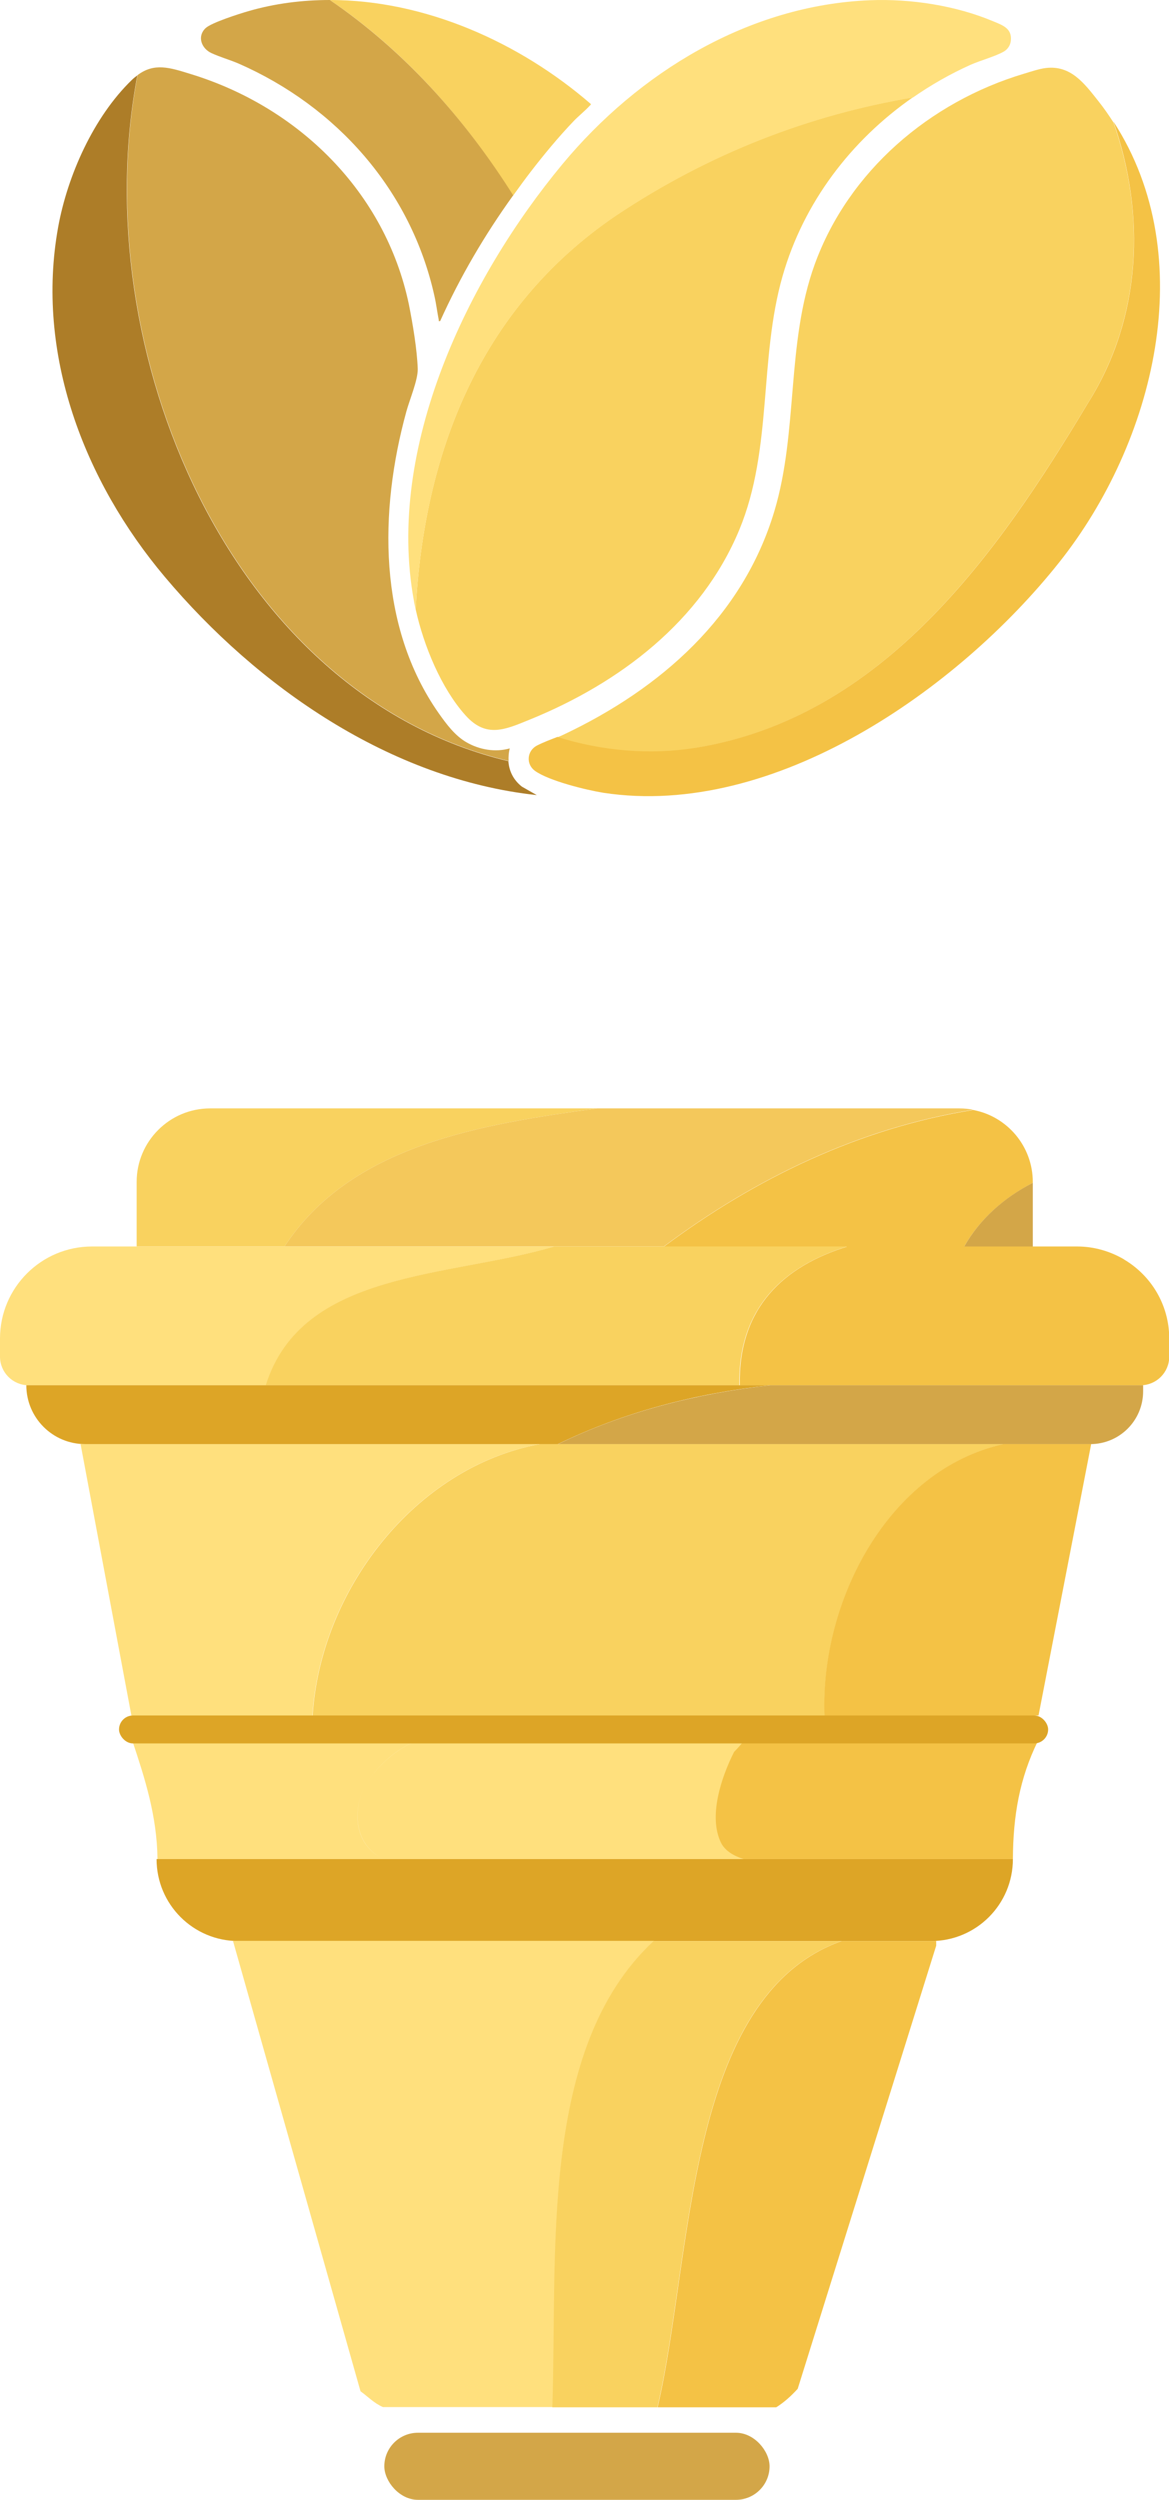 <?xml version="1.0" encoding="UTF-8"?>
<svg id="Calque_2" data-name="Calque 2" xmlns="http://www.w3.org/2000/svg" viewBox="0 0 51.07 109.16">
  <defs>
    <style>
      .cls-1 {
        fill: #f9d25f;
      }

      .cls-2 {
        fill: #f4c85b;
      }

      .cls-3 {
        fill: #ffe07d;
      }

      .cls-4 {
        fill: #f4c245;
      }

      .cls-5 {
        fill: #dda526;
      }

      .cls-6 {
        fill: #ad7d28;
      }

      .cls-7 {
        fill: #d3a648;
      }
    </style>
  </defs>
  <g id="Calque_1-2" data-name="Calque 1">
    <g>
      <g>
        <path class="cls-1" d="M30.35,32.67c8.19-1.32,13.21-8.46,17.17-15.06,2.37-3.76,2.53-8.26,1.12-12.27-.2-.31-.42-.63-.66-.93-.61-.77-1.2-1.57-2.29-1.44-.28.03-.69.17-.96.25-4.11,1.23-7.66,4.25-9.14,8.33-1.25,3.46-.71,7.26-1.76,10.77-1.38,4.61-4.97,7.75-9.19,9.75-.1.05-.2.09-.3.13,1.96.62,4.06.79,6.01.48Z"/>
        <path class="cls-4" d="M48.65,5.33c1.4,4.02,1.25,8.52-1.12,12.27-3.96,6.61-8.98,13.74-17.17,15.06-1.95.31-4.05.14-6.01-.48-.31.12-.63.24-.9.38-.43.23-.48.81-.08,1.1.61.44,2.25.84,3,.96,7.45,1.13,15.49-4.51,19.9-10.06,4.16-5.23,6.21-13.33,2.38-19.24Z"/>
        <path class="cls-1" d="M18.16,26.61c.35,1.59,1.12,3.45,2.17,4.62.91,1.02,1.74.63,2.82.19,3.91-1.59,7.49-4.29,9.15-8.29,1.46-3.53.85-7.45,1.89-11.08.92-3.21,2.99-5.92,5.69-7.8-4.51.76-8.88,2.43-12.97,5.16-6.05,4.11-8.39,10.51-8.75,17.19Z"/>
        <path class="cls-3" d="M43.84,2.26c.18-.1.3-.28.32-.48.06-.54-.36-.68-.77-.85-1.64-.69-3.6-.99-5.38-.92-5.3.21-10.12,3.16-13.44,7.16-4.15,5-7.71,12.39-6.49,19.05.02.13.05.26.08.39.36-6.68,2.7-13.09,8.75-17.19,4.09-2.73,8.46-4.4,12.97-5.16.79-.55,1.63-1.03,2.52-1.43.43-.19,1.06-.36,1.44-.57Z"/>
      </g>
      <g>
        <path class="cls-7" d="M22.22,33.24c-.01-.18,0-.37.05-.56-.63.18-1.32.06-1.88-.26-.51-.29-.88-.79-1.22-1.27-2.67-3.8-2.61-8.84-1.42-13.17.14-.52.51-1.38.5-1.87-.03-.86-.22-1.98-.39-2.83-1.03-4.9-4.82-8.61-9.54-10.05-.9-.28-1.58-.5-2.31.05-2.28,11.96,4.03,27.06,16.22,29.95Z"/>
        <path class="cls-6" d="M22.22,33.24C10.03,30.35,3.72,15.25,6,3.29c-.08.06-.17.13-.25.21-1.66,1.61-2.8,4.16-3.21,6.42-1,5.53,1.13,11.08,4.66,15.27,4.05,4.81,9.86,8.84,16.25,9.53l-.65-.37c-.37-.29-.56-.68-.59-1.11Z"/>
        <path class="cls-1" d="M22.41,8.55c.26-.36.52-.72.79-1.07.58-.75,1.2-1.5,1.86-2.19.22-.23.5-.45.71-.68.02-.02.05-.03.04-.07C22.7,1.85,18.57,0,14.41,0c3.24,2.2,5.89,5.17,8,8.55Z"/>
        <path class="cls-7" d="M14.41,0c-1.2,0-2.4.15-3.57.49-.38.11-1.61.5-1.86.74-.38.36-.18.89.26,1.09.37.17.79.29,1.17.45,4.3,1.88,7.55,5.54,8.57,10.16.08.35.12.7.19,1.05,0,.05-.02.05.06.04.87-1.93,1.95-3.77,3.19-5.49C20.3,5.17,17.65,2.21,14.41,0Z"/>
      </g>
    </g>
    <g>
      <path class="cls-1" d="M26.09,48.4H9.18c-1.77,0-3.21,1.44-3.21,3.21v2.82h6.46c2.9-4.43,8.57-5.33,13.66-6.03Z"/>
      <path class="cls-2" d="M41.91,48.4h-15.82c-5.09.7-10.76,1.6-13.66,6.03h16.57c3.99-2.98,8.55-5.18,13.52-5.97-.2-.04-.4-.06-.61-.06Z"/>
      <path class="cls-4" d="M45.12,51.65v-.03c0-1.57-1.12-2.87-2.6-3.15-4.97.79-9.53,2.99-13.52,5.97h13.12c.67-1.2,1.75-2.14,3-2.79Z"/>
      <path class="cls-7" d="M45.12,51.65c-1.25.64-2.33,1.59-3,2.79h3v-2.79Z"/>
      <path class="cls-3" d="M24.21,54.43H4.02c-2.22,0-4.02,1.8-4.02,4.02v.79c0,.69.56,1.25,1.25,1.25h10.37c1.58-5.04,7.98-4.68,12.6-6.06Z"/>
      <path class="cls-1" d="M37.02,54.43h-12.81c-4.61,1.37-11.02,1.02-12.6,6.06h20.69c-.06-3.4,1.94-5.2,4.71-6.06Z"/>
      <path class="cls-4" d="M49.1,54.99c-.05.28.17.62-.03.82h.28-.28c.2-.2-.02-.54.03-.82-.6-.35-1.3-.56-2.04-.56h-10.03c-2.77.85-4.78,2.66-4.71,6.06h17.51c.69,0,1.25-.56,1.25-1.25v-.79c0-1.47-.79-2.75-1.97-3.45Z"/>
      <path class="cls-5" d="M1.15,60.49c0,1.42,1.15,2.57,2.57,2.57h20.65c2.89-1.4,5.98-2.21,9.27-2.57H1.15Z"/>
      <path class="cls-7" d="M33.65,60.49c-3.29.37-6.39,1.17-9.27,2.57h23.25c1.28,0,2.31-1.03,2.31-2.31v-.26h-16.29Z"/>
      <path class="cls-3" d="M23.58,63.06H3.52l2.22,11.85h7.91c.34-5.44,4.44-10.83,9.92-11.85Z"/>
      <path class="cls-1" d="M43.81,63.06h-20.23c-5.48,1.02-9.58,6.41-9.92,11.85h22.37c-.19-5.02,2.78-10.7,7.79-11.85Z"/>
      <path class="cls-4" d="M47.67,63.06h-3.86c-5,1.14-7.98,6.83-7.79,11.85h9.35l2.3-11.85Z"/>
      <path class="cls-3" d="M31.54,80.47c-.57-1.13,0-2.83.57-3.97.18-.18.35-.38.51-.58H5.79v.12c.54,1.62,1.07,3.26,1.09,5.14h9.87c-1.36-.67-1.32-2.21-.79-3.26.57-.85,1.49-1.74,2.63-2.02-1.13.28-2.06,1.17-2.63,2.02-.53,1.05-.56,2.59.79,3.26h15.78c-.45-.14-.82-.37-.99-.71Z"/>
      <path class="cls-4" d="M32.58,75.92c-.16.2-.33.4-.51.58-.57,1.13-1.13,2.83-.57,3.97.17.34.54.57.99.71h11.76c.01-1.89.29-3.52,1.09-5.15v-.11h-12.77Z"/>
      <path class="cls-5" d="M44.25,81.18H6.84s0,.09,0,.14c0-.05,0-.09,0-.14h0c0,1.98,1.6,3.58,3.58,3.58h30.25c1.98,0,3.58-1.6,3.58-3.58h0Z"/>
      <path class="cls-3" d="M10.18,84.76l5.57,19.66c.32.23.59.52.98.69h7.42c.22-6.73-.61-15.68,4.42-20.36H10.18Z"/>
      <path class="cls-1" d="M36.77,84.76h-8.22c-5.02,4.68-4.19,13.63-4.42,20.36h4.59c1.53-6.49,1.22-17.95,8.04-20.36Z"/>
      <path class="cls-4" d="M40.91,84.76h-4.14c-6.82,2.41-6.51,13.86-8.04,20.36h5.18c.35-.22.66-.5.94-.81l6.05-19.35v-.2Z"/>
      <rect class="cls-5" x="5.2" y="74.91" width="40.59" height="1.22" rx=".61" ry=".61"/>
      <rect class="cls-7" x="16.79" y="106.23" width="16.83" height="2.93" rx="1.47" ry="1.47"/>
    </g>
  </g>
</svg>